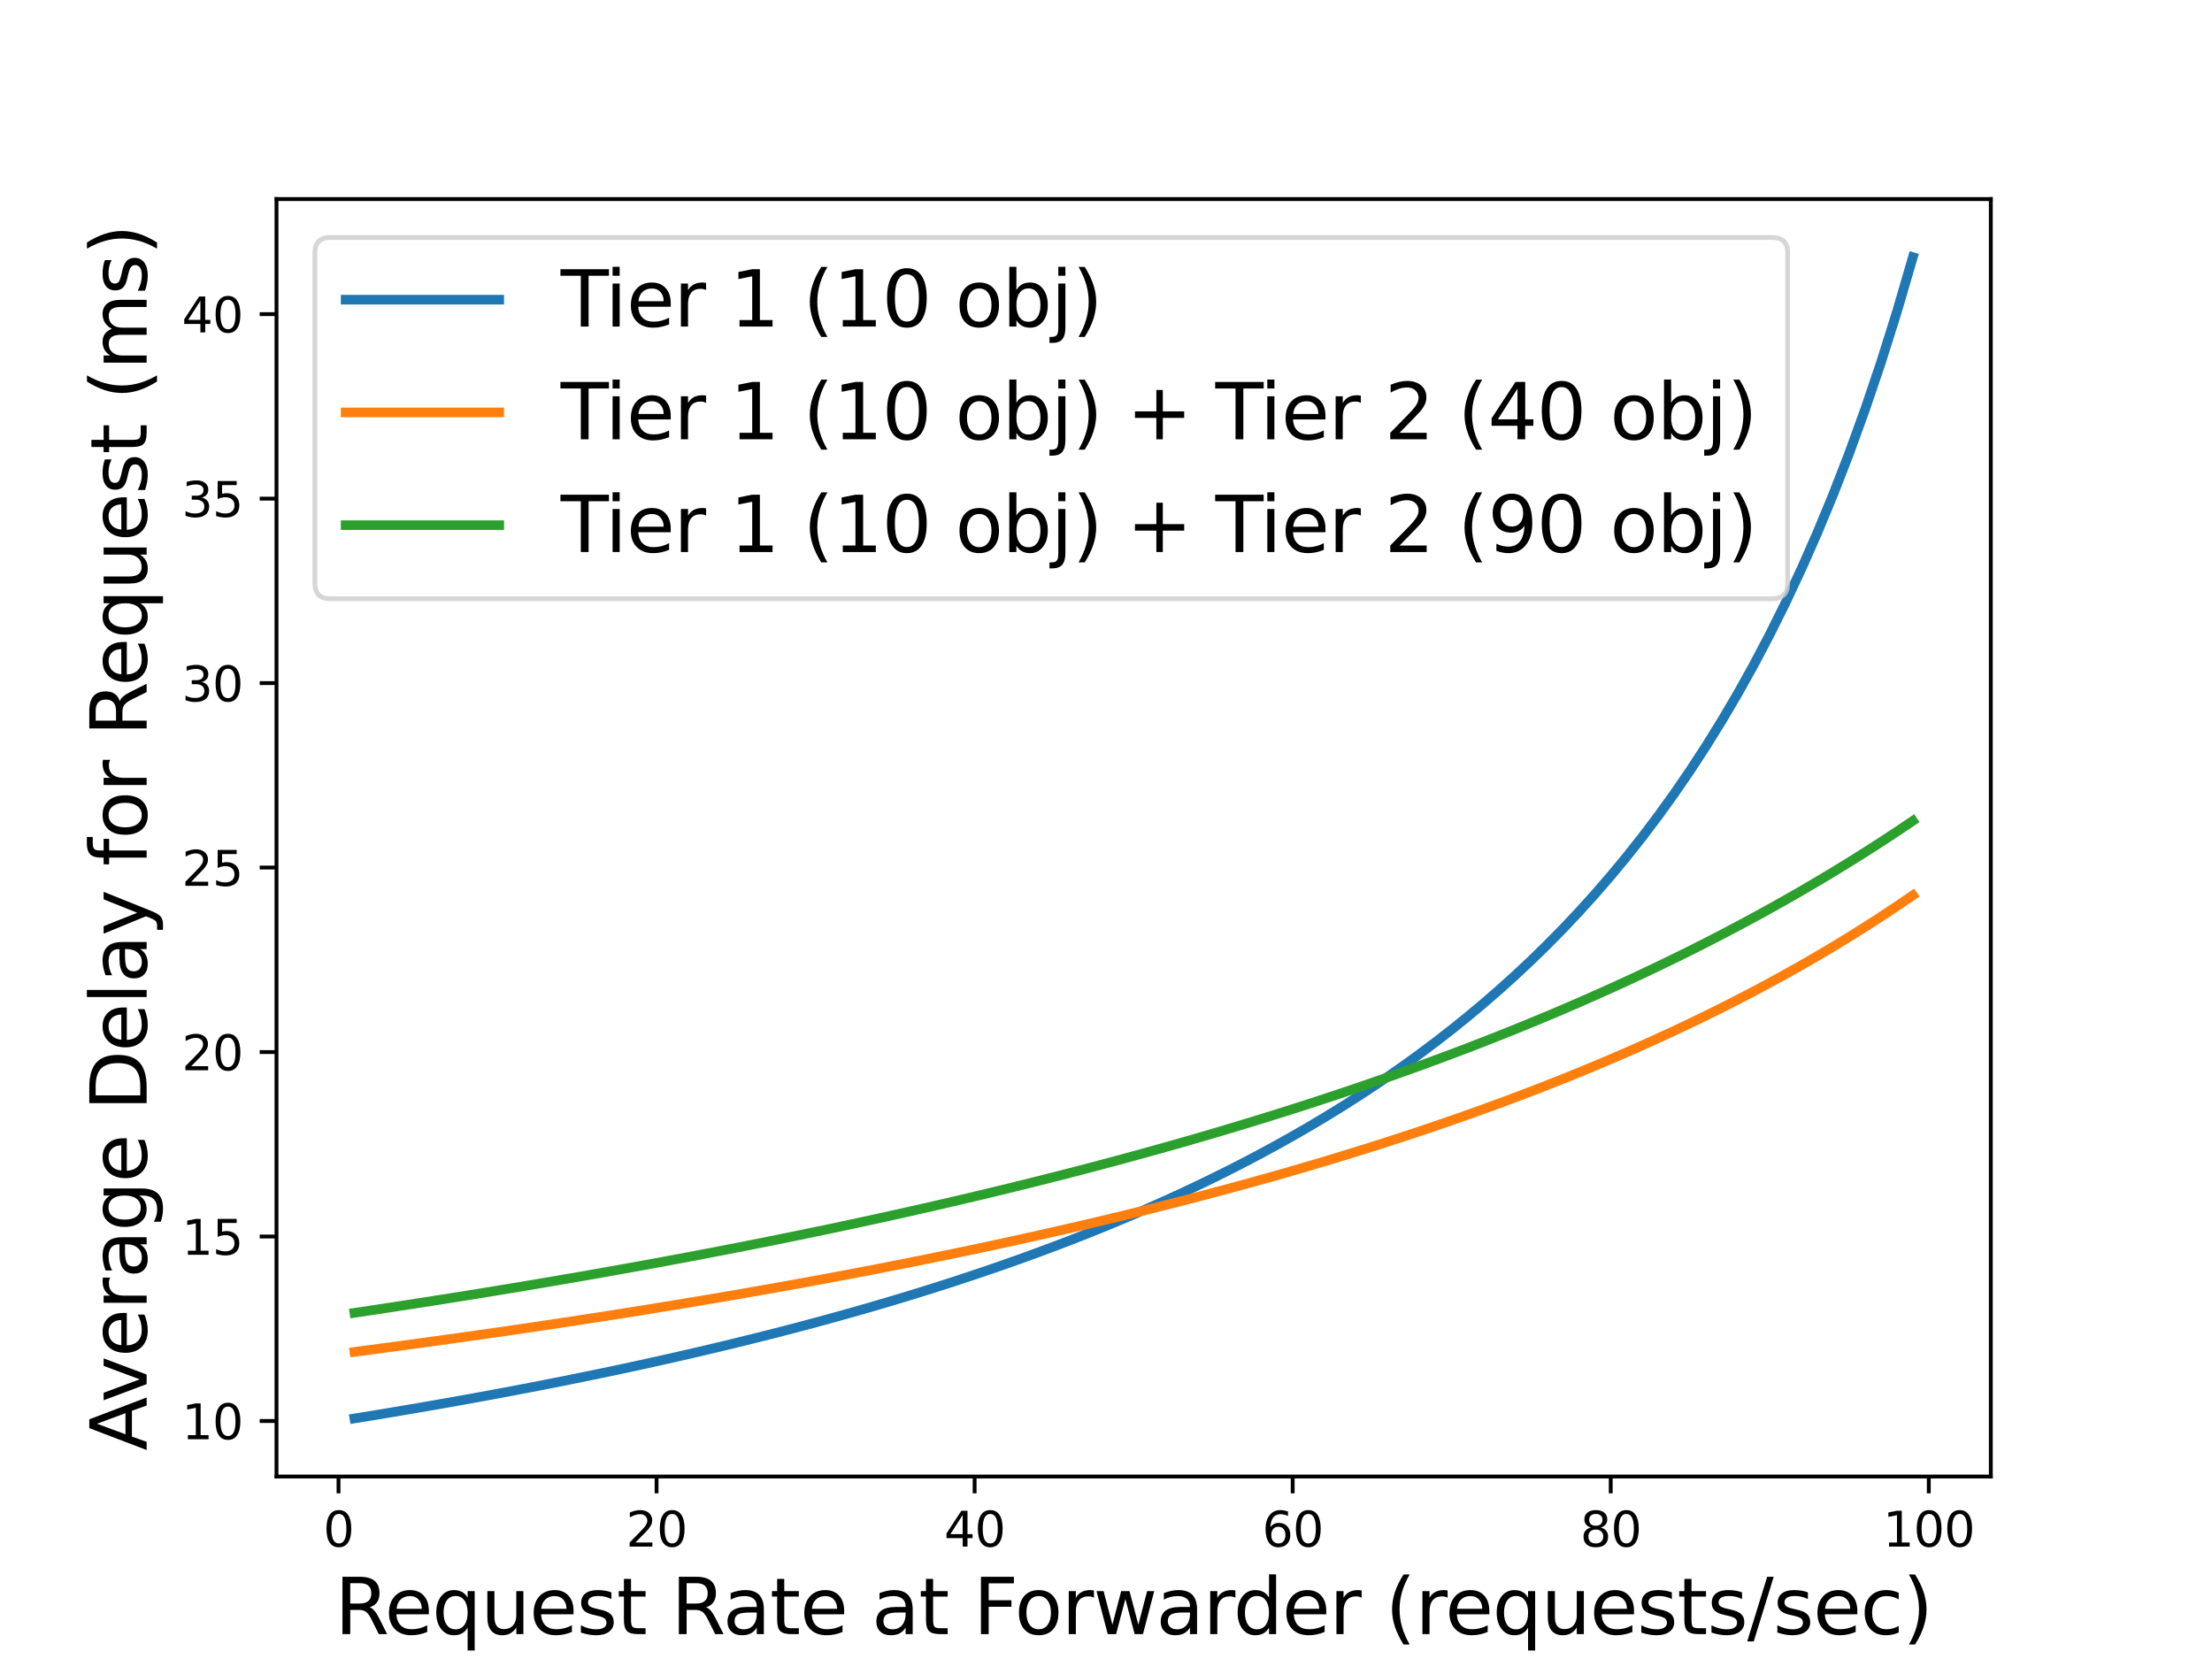 <?xml version="1.0" encoding="utf-8" standalone="no"?>
<!DOCTYPE svg PUBLIC "-//W3C//DTD SVG 1.1//EN"
  "http://www.w3.org/Graphics/SVG/1.1/DTD/svg11.dtd">
<svg xmlns:xlink="http://www.w3.org/1999/xlink" width="460.8pt" height="345.6pt" viewBox="0 0 460.8 345.6" xmlns="http://www.w3.org/2000/svg" version="1.1">
 <defs>
  <style type="text/css">*{stroke-linejoin: round; stroke-linecap: butt}</style>
 </defs>
 <g id="figure_1">
  <g id="patch_1">
   <path d="M 0 345.6 
L 460.8 345.6 
L 460.8 0 
L 0 0 
z
" style="fill: #ffffff"/>
  </g>
  <g id="axes_1">
   <g id="patch_2">
    <path d="M 57.6 307.584 
L 414.72 307.584 
L 414.72 41.472 
L 57.6 41.472 
z
" style="fill: #ffffff"/>
   </g>
   <g id="matplotlib.axis_1">
    <g id="xtick_1">
     <g id="line2d_1">
      <defs>
       <path id="m2e92ce95cf" d="M 0 0 
L 0 3.5 
" style="stroke: #000000; stroke-width: 0.8"/>
      </defs>
      <g>
       <use xlink:href="#m2e92ce95cf" x="70.52" y="307.584" style="stroke: #000000; stroke-width: 0.8"/>
      </g>
     </g>
     <g id="text_1">
      <!-- 0 -->
      <g transform="translate(67.339 322.182) scale(0.1 -0.1)">
       <defs>
        <path id="DejaVuSans-30" d="M 2034 4250 
Q 1547 4250 1301 3770 
Q 1056 3291 1056 2328 
Q 1056 1369 1301 889 
Q 1547 409 2034 409 
Q 2525 409 2770 889 
Q 3016 1369 3016 2328 
Q 3016 3291 2770 3770 
Q 2525 4250 2034 4250 
z
M 2034 4750 
Q 2819 4750 3233 4129 
Q 3647 3509 3647 2328 
Q 3647 1150 3233 529 
Q 2819 -91 2034 -91 
Q 1250 -91 836 529 
Q 422 1150 422 2328 
Q 422 3509 836 4129 
Q 1250 4750 2034 4750 
z
" transform="scale(0.016)"/>
       </defs>
       <use xlink:href="#DejaVuSans-30"/>
      </g>
     </g>
    </g>
    <g id="xtick_2">
     <g id="line2d_2">
      <g>
       <use xlink:href="#m2e92ce95cf" x="136.776" y="307.584" style="stroke: #000000; stroke-width: 0.8"/>
      </g>
     </g>
     <g id="text_2">
      <!-- 20 -->
      <g transform="translate(130.413 322.182) scale(0.1 -0.1)">
       <defs>
        <path id="DejaVuSans-32" d="M 1228 531 
L 3431 531 
L 3431 0 
L 469 0 
L 469 531 
Q 828 903 1448 1529 
Q 2069 2156 2228 2338 
Q 2531 2678 2651 2914 
Q 2772 3150 2772 3378 
Q 2772 3750 2511 3984 
Q 2250 4219 1831 4219 
Q 1534 4219 1204 4116 
Q 875 4013 500 3803 
L 500 4441 
Q 881 4594 1212 4672 
Q 1544 4750 1819 4750 
Q 2544 4750 2975 4387 
Q 3406 4025 3406 3419 
Q 3406 3131 3298 2873 
Q 3191 2616 2906 2266 
Q 2828 2175 2409 1742 
Q 1991 1309 1228 531 
z
" transform="scale(0.016)"/>
       </defs>
       <use xlink:href="#DejaVuSans-32"/>
       <use xlink:href="#DejaVuSans-30" x="63.623"/>
      </g>
     </g>
    </g>
    <g id="xtick_3">
     <g id="line2d_3">
      <g>
       <use xlink:href="#m2e92ce95cf" x="203.032" y="307.584" style="stroke: #000000; stroke-width: 0.8"/>
      </g>
     </g>
     <g id="text_3">
      <!-- 40 -->
      <g transform="translate(196.669 322.182) scale(0.1 -0.1)">
       <defs>
        <path id="DejaVuSans-34" d="M 2419 4116 
L 825 1625 
L 2419 1625 
L 2419 4116 
z
M 2253 4666 
L 3047 4666 
L 3047 1625 
L 3713 1625 
L 3713 1100 
L 3047 1100 
L 3047 0 
L 2419 0 
L 2419 1100 
L 313 1100 
L 313 1709 
L 2253 4666 
z
" transform="scale(0.016)"/>
       </defs>
       <use xlink:href="#DejaVuSans-34"/>
       <use xlink:href="#DejaVuSans-30" x="63.623"/>
      </g>
     </g>
    </g>
    <g id="xtick_4">
     <g id="line2d_4">
      <g>
       <use xlink:href="#m2e92ce95cf" x="269.288" y="307.584" style="stroke: #000000; stroke-width: 0.8"/>
      </g>
     </g>
     <g id="text_4">
      <!-- 60 -->
      <g transform="translate(262.926 322.182) scale(0.1 -0.1)">
       <defs>
        <path id="DejaVuSans-36" d="M 2113 2584 
Q 1688 2584 1439 2293 
Q 1191 2003 1191 1497 
Q 1191 994 1439 701 
Q 1688 409 2113 409 
Q 2538 409 2786 701 
Q 3034 994 3034 1497 
Q 3034 2003 2786 2293 
Q 2538 2584 2113 2584 
z
M 3366 4563 
L 3366 3988 
Q 3128 4100 2886 4159 
Q 2644 4219 2406 4219 
Q 1781 4219 1451 3797 
Q 1122 3375 1075 2522 
Q 1259 2794 1537 2939 
Q 1816 3084 2150 3084 
Q 2853 3084 3261 2657 
Q 3669 2231 3669 1497 
Q 3669 778 3244 343 
Q 2819 -91 2113 -91 
Q 1303 -91 875 529 
Q 447 1150 447 2328 
Q 447 3434 972 4092 
Q 1497 4750 2381 4750 
Q 2619 4750 2861 4703 
Q 3103 4656 3366 4563 
z
" transform="scale(0.016)"/>
       </defs>
       <use xlink:href="#DejaVuSans-36"/>
       <use xlink:href="#DejaVuSans-30" x="63.623"/>
      </g>
     </g>
    </g>
    <g id="xtick_5">
     <g id="line2d_5">
      <g>
       <use xlink:href="#m2e92ce95cf" x="335.544" y="307.584" style="stroke: #000000; stroke-width: 0.8"/>
      </g>
     </g>
     <g id="text_5">
      <!-- 80 -->
      <g transform="translate(329.182 322.182) scale(0.1 -0.1)">
       <defs>
        <path id="DejaVuSans-38" d="M 2034 2216 
Q 1584 2216 1326 1975 
Q 1069 1734 1069 1313 
Q 1069 891 1326 650 
Q 1584 409 2034 409 
Q 2484 409 2743 651 
Q 3003 894 3003 1313 
Q 3003 1734 2745 1975 
Q 2488 2216 2034 2216 
z
M 1403 2484 
Q 997 2584 770 2862 
Q 544 3141 544 3541 
Q 544 4100 942 4425 
Q 1341 4750 2034 4750 
Q 2731 4750 3128 4425 
Q 3525 4100 3525 3541 
Q 3525 3141 3298 2862 
Q 3072 2584 2669 2484 
Q 3125 2378 3379 2068 
Q 3634 1759 3634 1313 
Q 3634 634 3220 271 
Q 2806 -91 2034 -91 
Q 1263 -91 848 271 
Q 434 634 434 1313 
Q 434 1759 690 2068 
Q 947 2378 1403 2484 
z
M 1172 3481 
Q 1172 3119 1398 2916 
Q 1625 2713 2034 2713 
Q 2441 2713 2670 2916 
Q 2900 3119 2900 3481 
Q 2900 3844 2670 4047 
Q 2441 4250 2034 4250 
Q 1625 4250 1398 4047 
Q 1172 3844 1172 3481 
z
" transform="scale(0.016)"/>
       </defs>
       <use xlink:href="#DejaVuSans-38"/>
       <use xlink:href="#DejaVuSans-30" x="63.623"/>
      </g>
     </g>
    </g>
    <g id="xtick_6">
     <g id="line2d_6">
      <g>
       <use xlink:href="#m2e92ce95cf" x="401.8" y="307.584" style="stroke: #000000; stroke-width: 0.8"/>
      </g>
     </g>
     <g id="text_6">
      <!-- 100 -->
      <g transform="translate(392.256 322.182) scale(0.1 -0.1)">
       <defs>
        <path id="DejaVuSans-31" d="M 794 531 
L 1825 531 
L 1825 4091 
L 703 3866 
L 703 4441 
L 1819 4666 
L 2450 4666 
L 2450 531 
L 3481 531 
L 3481 0 
L 794 0 
L 794 531 
z
" transform="scale(0.016)"/>
       </defs>
       <use xlink:href="#DejaVuSans-31"/>
       <use xlink:href="#DejaVuSans-30" x="63.623"/>
       <use xlink:href="#DejaVuSans-30" x="127.246"/>
      </g>
     </g>
    </g>
    <g id="text_7">
     <!-- Request Rate at Forwarder (requests/sec) -->
     <g transform="translate(69.736 340.42) scale(0.16 -0.16)">
      <defs>
       <path id="DejaVuSans-52" d="M 2841 2188 
Q 3044 2119 3236 1894 
Q 3428 1669 3622 1275 
L 4263 0 
L 3584 0 
L 2988 1197 
Q 2756 1666 2539 1819 
Q 2322 1972 1947 1972 
L 1259 1972 
L 1259 0 
L 628 0 
L 628 4666 
L 2053 4666 
Q 2853 4666 3247 4331 
Q 3641 3997 3641 3322 
Q 3641 2881 3436 2590 
Q 3231 2300 2841 2188 
z
M 1259 4147 
L 1259 2491 
L 2053 2491 
Q 2509 2491 2742 2702 
Q 2975 2913 2975 3322 
Q 2975 3731 2742 3939 
Q 2509 4147 2053 4147 
L 1259 4147 
z
" transform="scale(0.016)"/>
       <path id="DejaVuSans-65" d="M 3597 1894 
L 3597 1613 
L 953 1613 
Q 991 1019 1311 708 
Q 1631 397 2203 397 
Q 2534 397 2845 478 
Q 3156 559 3463 722 
L 3463 178 
Q 3153 47 2828 -22 
Q 2503 -91 2169 -91 
Q 1331 -91 842 396 
Q 353 884 353 1716 
Q 353 2575 817 3079 
Q 1281 3584 2069 3584 
Q 2775 3584 3186 3129 
Q 3597 2675 3597 1894 
z
M 3022 2063 
Q 3016 2534 2758 2815 
Q 2500 3097 2075 3097 
Q 1594 3097 1305 2825 
Q 1016 2553 972 2059 
L 3022 2063 
z
" transform="scale(0.016)"/>
       <path id="DejaVuSans-71" d="M 947 1747 
Q 947 1113 1208 752 
Q 1469 391 1925 391 
Q 2381 391 2643 752 
Q 2906 1113 2906 1747 
Q 2906 2381 2643 2742 
Q 2381 3103 1925 3103 
Q 1469 3103 1208 2742 
Q 947 2381 947 1747 
z
M 2906 525 
Q 2725 213 2448 61 
Q 2172 -91 1784 -91 
Q 1150 -91 751 415 
Q 353 922 353 1747 
Q 353 2572 751 3078 
Q 1150 3584 1784 3584 
Q 2172 3584 2448 3432 
Q 2725 3281 2906 2969 
L 2906 3500 
L 3481 3500 
L 3481 -1331 
L 2906 -1331 
L 2906 525 
z
" transform="scale(0.016)"/>
       <path id="DejaVuSans-75" d="M 544 1381 
L 544 3500 
L 1119 3500 
L 1119 1403 
Q 1119 906 1312 657 
Q 1506 409 1894 409 
Q 2359 409 2629 706 
Q 2900 1003 2900 1516 
L 2900 3500 
L 3475 3500 
L 3475 0 
L 2900 0 
L 2900 538 
Q 2691 219 2414 64 
Q 2138 -91 1772 -91 
Q 1169 -91 856 284 
Q 544 659 544 1381 
z
M 1991 3584 
L 1991 3584 
z
" transform="scale(0.016)"/>
       <path id="DejaVuSans-73" d="M 2834 3397 
L 2834 2853 
Q 2591 2978 2328 3040 
Q 2066 3103 1784 3103 
Q 1356 3103 1142 2972 
Q 928 2841 928 2578 
Q 928 2378 1081 2264 
Q 1234 2150 1697 2047 
L 1894 2003 
Q 2506 1872 2764 1633 
Q 3022 1394 3022 966 
Q 3022 478 2636 193 
Q 2250 -91 1575 -91 
Q 1294 -91 989 -36 
Q 684 19 347 128 
L 347 722 
Q 666 556 975 473 
Q 1284 391 1588 391 
Q 1994 391 2212 530 
Q 2431 669 2431 922 
Q 2431 1156 2273 1281 
Q 2116 1406 1581 1522 
L 1381 1569 
Q 847 1681 609 1914 
Q 372 2147 372 2553 
Q 372 3047 722 3315 
Q 1072 3584 1716 3584 
Q 2034 3584 2315 3537 
Q 2597 3491 2834 3397 
z
" transform="scale(0.016)"/>
       <path id="DejaVuSans-74" d="M 1172 4494 
L 1172 3500 
L 2356 3500 
L 2356 3053 
L 1172 3053 
L 1172 1153 
Q 1172 725 1289 603 
Q 1406 481 1766 481 
L 2356 481 
L 2356 0 
L 1766 0 
Q 1100 0 847 248 
Q 594 497 594 1153 
L 594 3053 
L 172 3053 
L 172 3500 
L 594 3500 
L 594 4494 
L 1172 4494 
z
" transform="scale(0.016)"/>
       <path id="DejaVuSans-20" transform="scale(0.016)"/>
       <path id="DejaVuSans-61" d="M 2194 1759 
Q 1497 1759 1228 1600 
Q 959 1441 959 1056 
Q 959 750 1161 570 
Q 1363 391 1709 391 
Q 2188 391 2477 730 
Q 2766 1069 2766 1631 
L 2766 1759 
L 2194 1759 
z
M 3341 1997 
L 3341 0 
L 2766 0 
L 2766 531 
Q 2569 213 2275 61 
Q 1981 -91 1556 -91 
Q 1019 -91 701 211 
Q 384 513 384 1019 
Q 384 1609 779 1909 
Q 1175 2209 1959 2209 
L 2766 2209 
L 2766 2266 
Q 2766 2663 2505 2880 
Q 2244 3097 1772 3097 
Q 1472 3097 1187 3025 
Q 903 2953 641 2809 
L 641 3341 
Q 956 3463 1253 3523 
Q 1550 3584 1831 3584 
Q 2591 3584 2966 3190 
Q 3341 2797 3341 1997 
z
" transform="scale(0.016)"/>
       <path id="DejaVuSans-46" d="M 628 4666 
L 3309 4666 
L 3309 4134 
L 1259 4134 
L 1259 2759 
L 3109 2759 
L 3109 2228 
L 1259 2228 
L 1259 0 
L 628 0 
L 628 4666 
z
" transform="scale(0.016)"/>
       <path id="DejaVuSans-6f" d="M 1959 3097 
Q 1497 3097 1228 2736 
Q 959 2375 959 1747 
Q 959 1119 1226 758 
Q 1494 397 1959 397 
Q 2419 397 2687 759 
Q 2956 1122 2956 1747 
Q 2956 2369 2687 2733 
Q 2419 3097 1959 3097 
z
M 1959 3584 
Q 2709 3584 3137 3096 
Q 3566 2609 3566 1747 
Q 3566 888 3137 398 
Q 2709 -91 1959 -91 
Q 1206 -91 779 398 
Q 353 888 353 1747 
Q 353 2609 779 3096 
Q 1206 3584 1959 3584 
z
" transform="scale(0.016)"/>
       <path id="DejaVuSans-72" d="M 2631 2963 
Q 2534 3019 2420 3045 
Q 2306 3072 2169 3072 
Q 1681 3072 1420 2755 
Q 1159 2438 1159 1844 
L 1159 0 
L 581 0 
L 581 3500 
L 1159 3500 
L 1159 2956 
Q 1341 3275 1631 3429 
Q 1922 3584 2338 3584 
Q 2397 3584 2469 3576 
Q 2541 3569 2628 3553 
L 2631 2963 
z
" transform="scale(0.016)"/>
       <path id="DejaVuSans-77" d="M 269 3500 
L 844 3500 
L 1563 769 
L 2278 3500 
L 2956 3500 
L 3675 769 
L 4391 3500 
L 4966 3500 
L 4050 0 
L 3372 0 
L 2619 2869 
L 1863 0 
L 1184 0 
L 269 3500 
z
" transform="scale(0.016)"/>
       <path id="DejaVuSans-64" d="M 2906 2969 
L 2906 4863 
L 3481 4863 
L 3481 0 
L 2906 0 
L 2906 525 
Q 2725 213 2448 61 
Q 2172 -91 1784 -91 
Q 1150 -91 751 415 
Q 353 922 353 1747 
Q 353 2572 751 3078 
Q 1150 3584 1784 3584 
Q 2172 3584 2448 3432 
Q 2725 3281 2906 2969 
z
M 947 1747 
Q 947 1113 1208 752 
Q 1469 391 1925 391 
Q 2381 391 2643 752 
Q 2906 1113 2906 1747 
Q 2906 2381 2643 2742 
Q 2381 3103 1925 3103 
Q 1469 3103 1208 2742 
Q 947 2381 947 1747 
z
" transform="scale(0.016)"/>
       <path id="DejaVuSans-28" d="M 1984 4856 
Q 1566 4138 1362 3434 
Q 1159 2731 1159 2009 
Q 1159 1288 1364 580 
Q 1569 -128 1984 -844 
L 1484 -844 
Q 1016 -109 783 600 
Q 550 1309 550 2009 
Q 550 2706 781 3412 
Q 1013 4119 1484 4856 
L 1984 4856 
z
" transform="scale(0.016)"/>
       <path id="DejaVuSans-2f" d="M 1625 4666 
L 2156 4666 
L 531 -594 
L 0 -594 
L 1625 4666 
z
" transform="scale(0.016)"/>
       <path id="DejaVuSans-63" d="M 3122 3366 
L 3122 2828 
Q 2878 2963 2633 3030 
Q 2388 3097 2138 3097 
Q 1578 3097 1268 2742 
Q 959 2388 959 1747 
Q 959 1106 1268 751 
Q 1578 397 2138 397 
Q 2388 397 2633 464 
Q 2878 531 3122 666 
L 3122 134 
Q 2881 22 2623 -34 
Q 2366 -91 2075 -91 
Q 1284 -91 818 406 
Q 353 903 353 1747 
Q 353 2603 823 3093 
Q 1294 3584 2113 3584 
Q 2378 3584 2631 3529 
Q 2884 3475 3122 3366 
z
" transform="scale(0.016)"/>
       <path id="DejaVuSans-29" d="M 513 4856 
L 1013 4856 
Q 1481 4119 1714 3412 
Q 1947 2706 1947 2009 
Q 1947 1309 1714 600 
Q 1481 -109 1013 -844 
L 513 -844 
Q 928 -128 1133 580 
Q 1338 1288 1338 2009 
Q 1338 2731 1133 3434 
Q 928 4138 513 4856 
z
" transform="scale(0.016)"/>
      </defs>
      <use xlink:href="#DejaVuSans-52"/>
      <use xlink:href="#DejaVuSans-65" x="64.982"/>
      <use xlink:href="#DejaVuSans-71" x="126.506"/>
      <use xlink:href="#DejaVuSans-75" x="189.982"/>
      <use xlink:href="#DejaVuSans-65" x="253.361"/>
      <use xlink:href="#DejaVuSans-73" x="314.885"/>
      <use xlink:href="#DejaVuSans-74" x="366.984"/>
      <use xlink:href="#DejaVuSans-20" x="406.193"/>
      <use xlink:href="#DejaVuSans-52" x="437.98"/>
      <use xlink:href="#DejaVuSans-61" x="505.213"/>
      <use xlink:href="#DejaVuSans-74" x="566.492"/>
      <use xlink:href="#DejaVuSans-65" x="605.701"/>
      <use xlink:href="#DejaVuSans-20" x="667.225"/>
      <use xlink:href="#DejaVuSans-61" x="699.012"/>
      <use xlink:href="#DejaVuSans-74" x="760.291"/>
      <use xlink:href="#DejaVuSans-20" x="799.5"/>
      <use xlink:href="#DejaVuSans-46" x="831.287"/>
      <use xlink:href="#DejaVuSans-6f" x="885.182"/>
      <use xlink:href="#DejaVuSans-72" x="946.363"/>
      <use xlink:href="#DejaVuSans-77" x="987.477"/>
      <use xlink:href="#DejaVuSans-61" x="1069.264"/>
      <use xlink:href="#DejaVuSans-72" x="1130.543"/>
      <use xlink:href="#DejaVuSans-64" x="1169.906"/>
      <use xlink:href="#DejaVuSans-65" x="1233.383"/>
      <use xlink:href="#DejaVuSans-72" x="1294.906"/>
      <use xlink:href="#DejaVuSans-20" x="1336.02"/>
      <use xlink:href="#DejaVuSans-28" x="1367.807"/>
      <use xlink:href="#DejaVuSans-72" x="1406.82"/>
      <use xlink:href="#DejaVuSans-65" x="1445.684"/>
      <use xlink:href="#DejaVuSans-71" x="1507.207"/>
      <use xlink:href="#DejaVuSans-75" x="1570.684"/>
      <use xlink:href="#DejaVuSans-65" x="1634.062"/>
      <use xlink:href="#DejaVuSans-73" x="1695.586"/>
      <use xlink:href="#DejaVuSans-74" x="1747.686"/>
      <use xlink:href="#DejaVuSans-73" x="1786.895"/>
      <use xlink:href="#DejaVuSans-2f" x="1838.994"/>
      <use xlink:href="#DejaVuSans-73" x="1872.686"/>
      <use xlink:href="#DejaVuSans-65" x="1924.785"/>
      <use xlink:href="#DejaVuSans-63" x="1986.309"/>
      <use xlink:href="#DejaVuSans-29" x="2041.289"/>
     </g>
    </g>
   </g>
   <g id="matplotlib.axis_2">
    <g id="ytick_1">
     <g id="line2d_7">
      <defs>
       <path id="mec28138d23" d="M 0 0 
L -3.5 0 
" style="stroke: #000000; stroke-width: 0.8"/>
      </defs>
      <g>
       <use xlink:href="#mec28138d23" x="57.6" y="296.017" style="stroke: #000000; stroke-width: 0.8"/>
      </g>
     </g>
     <g id="text_8">
      <!-- 10 -->
      <g transform="translate(37.875 299.816) scale(0.1 -0.1)">
       <use xlink:href="#DejaVuSans-31"/>
       <use xlink:href="#DejaVuSans-30" x="63.623"/>
      </g>
     </g>
    </g>
    <g id="ytick_2">
     <g id="line2d_8">
      <g>
       <use xlink:href="#mec28138d23" x="57.6" y="257.588" style="stroke: #000000; stroke-width: 0.8"/>
      </g>
     </g>
     <g id="text_9">
      <!-- 15 -->
      <g transform="translate(37.875 261.387) scale(0.1 -0.1)">
       <defs>
        <path id="DejaVuSans-35" d="M 691 4666 
L 3169 4666 
L 3169 4134 
L 1269 4134 
L 1269 2991 
Q 1406 3038 1543 3061 
Q 1681 3084 1819 3084 
Q 2600 3084 3056 2656 
Q 3513 2228 3513 1497 
Q 3513 744 3044 326 
Q 2575 -91 1722 -91 
Q 1428 -91 1123 -41 
Q 819 9 494 109 
L 494 744 
Q 775 591 1075 516 
Q 1375 441 1709 441 
Q 2250 441 2565 725 
Q 2881 1009 2881 1497 
Q 2881 1984 2565 2268 
Q 2250 2553 1709 2553 
Q 1456 2553 1204 2497 
Q 953 2441 691 2322 
L 691 4666 
z
" transform="scale(0.016)"/>
       </defs>
       <use xlink:href="#DejaVuSans-31"/>
       <use xlink:href="#DejaVuSans-35" x="63.623"/>
      </g>
     </g>
    </g>
    <g id="ytick_3">
     <g id="line2d_9">
      <g>
       <use xlink:href="#mec28138d23" x="57.6" y="219.159" style="stroke: #000000; stroke-width: 0.8"/>
      </g>
     </g>
     <g id="text_10">
      <!-- 20 -->
      <g transform="translate(37.875 222.958) scale(0.1 -0.1)">
       <use xlink:href="#DejaVuSans-32"/>
       <use xlink:href="#DejaVuSans-30" x="63.623"/>
      </g>
     </g>
    </g>
    <g id="ytick_4">
     <g id="line2d_10">
      <g>
       <use xlink:href="#mec28138d23" x="57.6" y="180.73" style="stroke: #000000; stroke-width: 0.8"/>
      </g>
     </g>
     <g id="text_11">
      <!-- 25 -->
      <g transform="translate(37.875 184.529) scale(0.1 -0.1)">
       <use xlink:href="#DejaVuSans-32"/>
       <use xlink:href="#DejaVuSans-35" x="63.623"/>
      </g>
     </g>
    </g>
    <g id="ytick_5">
     <g id="line2d_11">
      <g>
       <use xlink:href="#mec28138d23" x="57.6" y="142.301" style="stroke: #000000; stroke-width: 0.8"/>
      </g>
     </g>
     <g id="text_12">
      <!-- 30 -->
      <g transform="translate(37.875 146.1) scale(0.1 -0.1)">
       <defs>
        <path id="DejaVuSans-33" d="M 2597 2516 
Q 3050 2419 3304 2112 
Q 3559 1806 3559 1356 
Q 3559 666 3084 287 
Q 2609 -91 1734 -91 
Q 1441 -91 1130 -33 
Q 819 25 488 141 
L 488 750 
Q 750 597 1062 519 
Q 1375 441 1716 441 
Q 2309 441 2620 675 
Q 2931 909 2931 1356 
Q 2931 1769 2642 2001 
Q 2353 2234 1838 2234 
L 1294 2234 
L 1294 2753 
L 1863 2753 
Q 2328 2753 2575 2939 
Q 2822 3125 2822 3475 
Q 2822 3834 2567 4026 
Q 2313 4219 1838 4219 
Q 1578 4219 1281 4162 
Q 984 4106 628 3988 
L 628 4550 
Q 988 4650 1302 4700 
Q 1616 4750 1894 4750 
Q 2613 4750 3031 4423 
Q 3450 4097 3450 3541 
Q 3450 3153 3228 2886 
Q 3006 2619 2597 2516 
z
" transform="scale(0.016)"/>
       </defs>
       <use xlink:href="#DejaVuSans-33"/>
       <use xlink:href="#DejaVuSans-30" x="63.623"/>
      </g>
     </g>
    </g>
    <g id="ytick_6">
     <g id="line2d_12">
      <g>
       <use xlink:href="#mec28138d23" x="57.6" y="103.872" style="stroke: #000000; stroke-width: 0.8"/>
      </g>
     </g>
     <g id="text_13">
      <!-- 35 -->
      <g transform="translate(37.875 107.672) scale(0.1 -0.1)">
       <use xlink:href="#DejaVuSans-33"/>
       <use xlink:href="#DejaVuSans-35" x="63.623"/>
      </g>
     </g>
    </g>
    <g id="ytick_7">
     <g id="line2d_13">
      <g>
       <use xlink:href="#mec28138d23" x="57.6" y="65.443" style="stroke: #000000; stroke-width: 0.8"/>
      </g>
     </g>
     <g id="text_14">
      <!-- 40 -->
      <g transform="translate(37.875 69.243) scale(0.1 -0.1)">
       <use xlink:href="#DejaVuSans-34"/>
       <use xlink:href="#DejaVuSans-30" x="63.623"/>
      </g>
     </g>
    </g>
    <g id="text_15">
     <!-- Average Delay for Request (ms) -->
     <g transform="translate(30.547 302.192) rotate(-90) scale(0.16 -0.16)">
      <defs>
       <path id="DejaVuSans-41" d="M 2188 4044 
L 1331 1722 
L 3047 1722 
L 2188 4044 
z
M 1831 4666 
L 2547 4666 
L 4325 0 
L 3669 0 
L 3244 1197 
L 1141 1197 
L 716 0 
L 50 0 
L 1831 4666 
z
" transform="scale(0.016)"/>
       <path id="DejaVuSans-76" d="M 191 3500 
L 800 3500 
L 1894 563 
L 2988 3500 
L 3597 3500 
L 2284 0 
L 1503 0 
L 191 3500 
z
" transform="scale(0.016)"/>
       <path id="DejaVuSans-67" d="M 2906 1791 
Q 2906 2416 2648 2759 
Q 2391 3103 1925 3103 
Q 1463 3103 1205 2759 
Q 947 2416 947 1791 
Q 947 1169 1205 825 
Q 1463 481 1925 481 
Q 2391 481 2648 825 
Q 2906 1169 2906 1791 
z
M 3481 434 
Q 3481 -459 3084 -895 
Q 2688 -1331 1869 -1331 
Q 1566 -1331 1297 -1286 
Q 1028 -1241 775 -1147 
L 775 -588 
Q 1028 -725 1275 -790 
Q 1522 -856 1778 -856 
Q 2344 -856 2625 -561 
Q 2906 -266 2906 331 
L 2906 616 
Q 2728 306 2450 153 
Q 2172 0 1784 0 
Q 1141 0 747 490 
Q 353 981 353 1791 
Q 353 2603 747 3093 
Q 1141 3584 1784 3584 
Q 2172 3584 2450 3431 
Q 2728 3278 2906 2969 
L 2906 3500 
L 3481 3500 
L 3481 434 
z
" transform="scale(0.016)"/>
       <path id="DejaVuSans-44" d="M 1259 4147 
L 1259 519 
L 2022 519 
Q 2988 519 3436 956 
Q 3884 1394 3884 2338 
Q 3884 3275 3436 3711 
Q 2988 4147 2022 4147 
L 1259 4147 
z
M 628 4666 
L 1925 4666 
Q 3281 4666 3915 4102 
Q 4550 3538 4550 2338 
Q 4550 1131 3912 565 
Q 3275 0 1925 0 
L 628 0 
L 628 4666 
z
" transform="scale(0.016)"/>
       <path id="DejaVuSans-6c" d="M 603 4863 
L 1178 4863 
L 1178 0 
L 603 0 
L 603 4863 
z
" transform="scale(0.016)"/>
       <path id="DejaVuSans-79" d="M 2059 -325 
Q 1816 -950 1584 -1140 
Q 1353 -1331 966 -1331 
L 506 -1331 
L 506 -850 
L 844 -850 
Q 1081 -850 1212 -737 
Q 1344 -625 1503 -206 
L 1606 56 
L 191 3500 
L 800 3500 
L 1894 763 
L 2988 3500 
L 3597 3500 
L 2059 -325 
z
" transform="scale(0.016)"/>
       <path id="DejaVuSans-66" d="M 2375 4863 
L 2375 4384 
L 1825 4384 
Q 1516 4384 1395 4259 
Q 1275 4134 1275 3809 
L 1275 3500 
L 2222 3500 
L 2222 3053 
L 1275 3053 
L 1275 0 
L 697 0 
L 697 3053 
L 147 3053 
L 147 3500 
L 697 3500 
L 697 3744 
Q 697 4328 969 4595 
Q 1241 4863 1831 4863 
L 2375 4863 
z
" transform="scale(0.016)"/>
       <path id="DejaVuSans-6d" d="M 3328 2828 
Q 3544 3216 3844 3400 
Q 4144 3584 4550 3584 
Q 5097 3584 5394 3201 
Q 5691 2819 5691 2113 
L 5691 0 
L 5113 0 
L 5113 2094 
Q 5113 2597 4934 2840 
Q 4756 3084 4391 3084 
Q 3944 3084 3684 2787 
Q 3425 2491 3425 1978 
L 3425 0 
L 2847 0 
L 2847 2094 
Q 2847 2600 2669 2842 
Q 2491 3084 2119 3084 
Q 1678 3084 1418 2786 
Q 1159 2488 1159 1978 
L 1159 0 
L 581 0 
L 581 3500 
L 1159 3500 
L 1159 2956 
Q 1356 3278 1631 3431 
Q 1906 3584 2284 3584 
Q 2666 3584 2933 3390 
Q 3200 3197 3328 2828 
z
" transform="scale(0.016)"/>
      </defs>
      <use xlink:href="#DejaVuSans-41"/>
      <use xlink:href="#DejaVuSans-76" x="62.533"/>
      <use xlink:href="#DejaVuSans-65" x="121.713"/>
      <use xlink:href="#DejaVuSans-72" x="183.236"/>
      <use xlink:href="#DejaVuSans-61" x="224.35"/>
      <use xlink:href="#DejaVuSans-67" x="285.629"/>
      <use xlink:href="#DejaVuSans-65" x="349.105"/>
      <use xlink:href="#DejaVuSans-20" x="410.629"/>
      <use xlink:href="#DejaVuSans-44" x="442.416"/>
      <use xlink:href="#DejaVuSans-65" x="519.418"/>
      <use xlink:href="#DejaVuSans-6c" x="580.941"/>
      <use xlink:href="#DejaVuSans-61" x="608.725"/>
      <use xlink:href="#DejaVuSans-79" x="670.004"/>
      <use xlink:href="#DejaVuSans-20" x="729.184"/>
      <use xlink:href="#DejaVuSans-66" x="760.971"/>
      <use xlink:href="#DejaVuSans-6f" x="796.176"/>
      <use xlink:href="#DejaVuSans-72" x="857.357"/>
      <use xlink:href="#DejaVuSans-20" x="898.471"/>
      <use xlink:href="#DejaVuSans-52" x="930.258"/>
      <use xlink:href="#DejaVuSans-65" x="995.24"/>
      <use xlink:href="#DejaVuSans-71" x="1056.764"/>
      <use xlink:href="#DejaVuSans-75" x="1120.24"/>
      <use xlink:href="#DejaVuSans-65" x="1183.619"/>
      <use xlink:href="#DejaVuSans-73" x="1245.143"/>
      <use xlink:href="#DejaVuSans-74" x="1297.242"/>
      <use xlink:href="#DejaVuSans-20" x="1336.451"/>
      <use xlink:href="#DejaVuSans-28" x="1368.238"/>
      <use xlink:href="#DejaVuSans-6d" x="1407.252"/>
      <use xlink:href="#DejaVuSans-73" x="1504.664"/>
      <use xlink:href="#DejaVuSans-29" x="1556.764"/>
     </g>
    </g>
   </g>
   <g id="line2d_14">
    <path d="M 73.833 295.488 
L 77.146 294.951 
L 80.458 294.405 
L 83.771 293.85 
L 87.084 293.287 
L 90.397 292.714 
L 93.71 292.132 
L 97.022 291.54 
L 100.335 290.939 
L 103.648 290.328 
L 106.961 289.706 
L 110.274 289.073 
L 113.586 288.43 
L 116.899 287.776 
L 120.212 287.11 
L 123.525 286.432 
L 126.838 285.742 
L 130.15 285.04 
L 133.463 284.324 
L 136.776 283.596 
L 140.089 282.854 
L 143.402 282.098 
L 146.714 281.327 
L 150.027 280.542 
L 153.34 279.742 
L 156.653 278.926 
L 159.966 278.094 
L 163.278 277.245 
L 166.591 276.378 
L 169.904 275.494 
L 173.217 274.592 
L 176.53 273.671 
L 179.842 272.73 
L 183.155 271.77 
L 186.468 270.788 
L 189.781 269.785 
L 193.094 268.759 
L 196.406 267.711 
L 199.719 266.638 
L 203.032 265.541 
L 206.345 264.419 
L 209.658 263.27 
L 212.97 262.093 
L 216.283 260.888 
L 219.596 259.654 
L 222.909 258.389 
L 226.222 257.092 
L 229.534 255.761 
L 232.847 254.397 
L 236.16 252.997 
L 239.473 251.559 
L 242.786 250.083 
L 246.098 248.566 
L 249.411 247.008 
L 252.724 245.405 
L 256.037 243.757 
L 259.35 242.06 
L 262.662 240.314 
L 265.975 238.516 
L 269.288 236.663 
L 272.601 234.752 
L 275.914 232.782 
L 279.226 230.748 
L 282.539 228.649 
L 285.852 226.48 
L 289.165 224.239 
L 292.478 221.92 
L 295.79 219.522 
L 299.103 217.037 
L 302.416 214.464 
L 305.729 211.795 
L 309.042 209.026 
L 312.354 206.152 
L 315.667 203.165 
L 318.98 200.059 
L 322.293 196.827 
L 325.606 193.46 
L 328.918 189.95 
L 332.231 186.288 
L 335.544 182.464 
L 338.857 178.466 
L 342.17 174.281 
L 345.482 169.897 
L 348.795 165.299 
L 352.108 160.471 
L 355.421 155.395 
L 358.734 150.05 
L 362.046 144.415 
L 365.359 138.466 
L 368.672 132.175 
L 371.985 125.512 
L 375.298 118.442 
L 378.61 110.927 
L 381.923 102.924 
L 385.236 94.382 
L 388.549 85.245 
L 391.862 75.448 
L 395.174 64.918 
L 398.487 53.568 
" clip-path="url(#p958ce0a04d)" style="fill: none; stroke: #1f77b4; stroke-width: 2; stroke-linecap: square"/>
   </g>
   <g id="line2d_15">
    <path d="M 73.833 281.623 
L 77.146 281.188 
L 80.458 280.748 
L 83.771 280.304 
L 87.084 279.855 
L 90.397 279.401 
L 93.71 278.942 
L 97.022 278.478 
L 100.335 278.009 
L 103.648 277.534 
L 106.961 277.054 
L 110.274 276.568 
L 113.586 276.077 
L 116.899 275.58 
L 120.212 275.077 
L 123.525 274.569 
L 126.838 274.054 
L 130.15 273.533 
L 133.463 273.006 
L 136.776 272.472 
L 140.089 271.932 
L 143.402 271.385 
L 146.714 270.831 
L 150.027 270.271 
L 153.34 269.703 
L 156.653 269.128 
L 159.966 268.546 
L 163.278 267.956 
L 166.591 267.359 
L 169.904 266.753 
L 173.217 266.14 
L 176.53 265.519 
L 179.842 264.889 
L 183.155 264.25 
L 186.468 263.603 
L 189.781 262.947 
L 193.094 262.282 
L 196.406 261.607 
L 199.719 260.923 
L 203.032 260.229 
L 206.345 259.525 
L 209.658 258.811 
L 212.97 258.086 
L 216.283 257.351 
L 219.596 256.604 
L 222.909 255.847 
L 226.222 255.077 
L 229.534 254.296 
L 232.847 253.503 
L 236.16 252.698 
L 239.473 251.879 
L 242.786 251.048 
L 246.098 250.203 
L 249.411 249.345 
L 252.724 248.472 
L 256.037 247.585 
L 259.35 246.683 
L 262.662 245.766 
L 265.975 244.833 
L 269.288 243.883 
L 272.601 242.918 
L 275.914 241.935 
L 279.226 240.934 
L 282.539 239.915 
L 285.852 238.878 
L 289.165 237.822 
L 292.478 236.745 
L 295.79 235.649 
L 299.103 234.531 
L 302.416 233.392 
L 305.729 232.23 
L 309.042 231.046 
L 312.354 229.837 
L 315.667 228.604 
L 318.98 227.345 
L 322.293 226.061 
L 325.606 224.749 
L 328.918 223.409 
L 332.231 222.04 
L 335.544 220.641 
L 338.857 219.21 
L 342.17 217.748 
L 345.482 216.252 
L 348.795 214.721 
L 352.108 213.154 
L 355.421 211.55 
L 358.734 209.907 
L 362.046 208.223 
L 365.359 206.498 
L 368.672 204.729 
L 371.985 202.914 
L 375.298 201.052 
L 378.61 199.14 
L 381.923 197.177 
L 385.236 195.159 
L 388.549 193.086 
L 391.862 190.954 
L 395.174 188.76 
L 398.487 186.502 
" clip-path="url(#p958ce0a04d)" style="fill: none; stroke: #ff7f0e; stroke-width: 2; stroke-linecap: square"/>
   </g>
   <g id="line2d_16">
    <path d="M 73.833 273.489 
L 77.146 272.994 
L 80.458 272.493 
L 83.771 271.987 
L 87.084 271.476 
L 90.397 270.959 
L 93.71 270.437 
L 97.022 269.909 
L 100.335 269.374 
L 103.648 268.834 
L 106.961 268.288 
L 110.274 267.736 
L 113.586 267.177 
L 116.899 266.612 
L 120.212 266.041 
L 123.525 265.463 
L 126.838 264.878 
L 130.15 264.287 
L 133.463 263.688 
L 136.776 263.082 
L 140.089 262.469 
L 143.402 261.849 
L 146.714 261.221 
L 150.027 260.585 
L 153.34 259.942 
L 156.653 259.291 
L 159.966 258.631 
L 163.278 257.964 
L 166.591 257.288 
L 169.904 256.603 
L 173.217 255.91 
L 176.53 255.208 
L 179.842 254.496 
L 183.155 253.776 
L 186.468 253.045 
L 189.781 252.306 
L 193.094 251.556 
L 196.406 250.796 
L 199.719 250.026 
L 203.032 249.246 
L 206.345 248.455 
L 209.658 247.653 
L 212.97 246.839 
L 216.283 246.014 
L 219.596 245.178 
L 222.909 244.33 
L 226.222 243.469 
L 229.534 242.596 
L 232.847 241.711 
L 236.16 240.812 
L 239.473 239.9 
L 242.786 238.974 
L 246.098 238.035 
L 249.411 237.081 
L 252.724 236.112 
L 256.037 235.129 
L 259.35 234.13 
L 262.662 233.116 
L 265.975 232.086 
L 269.288 231.039 
L 272.601 229.975 
L 275.914 228.894 
L 279.226 227.795 
L 282.539 226.678 
L 285.852 225.542 
L 289.165 224.388 
L 292.478 223.213 
L 295.79 222.019 
L 299.103 220.804 
L 302.416 219.567 
L 305.729 218.309 
L 309.042 217.029 
L 312.354 215.725 
L 315.667 214.398 
L 318.98 213.046 
L 322.293 211.67 
L 325.606 210.267 
L 328.918 208.838 
L 332.231 207.382 
L 335.544 205.898 
L 338.857 204.385 
L 342.17 202.842 
L 345.482 201.269 
L 348.795 199.663 
L 352.108 198.025 
L 355.421 196.354 
L 358.734 194.648 
L 362.046 192.905 
L 365.359 191.126 
L 368.672 189.309 
L 371.985 187.452 
L 375.298 185.554 
L 378.61 183.614 
L 381.923 181.63 
L 385.236 179.6 
L 388.549 177.524 
L 391.862 175.399 
L 395.174 173.224 
L 398.487 170.997 
" clip-path="url(#p958ce0a04d)" style="fill: none; stroke: #2ca02c; stroke-width: 2; stroke-linecap: square"/>
   </g>
   <g id="patch_3">
    <path d="M 57.6 307.584 
L 57.6 41.472 
" style="fill: none; stroke: #000000; stroke-width: 0.8; stroke-linejoin: miter; stroke-linecap: square"/>
   </g>
   <g id="patch_4">
    <path d="M 414.72 307.584 
L 414.72 41.472 
" style="fill: none; stroke: #000000; stroke-width: 0.8; stroke-linejoin: miter; stroke-linecap: square"/>
   </g>
   <g id="patch_5">
    <path d="M 57.6 307.584 
L 414.72 307.584 
" style="fill: none; stroke: #000000; stroke-width: 0.8; stroke-linejoin: miter; stroke-linecap: square"/>
   </g>
   <g id="patch_6">
    <path d="M 57.6 41.472 
L 414.72 41.472 
" style="fill: none; stroke: #000000; stroke-width: 0.8; stroke-linejoin: miter; stroke-linecap: square"/>
   </g>
   <g id="legend_1">
    <g id="patch_7">
     <path d="M 68.8 124.727 
L 369.202 124.727 
Q 372.402 124.727 372.402 121.527 
L 372.402 52.672 
Q 372.402 49.472 369.202 49.472 
L 68.8 49.472 
Q 65.6 49.472 65.6 52.672 
L 65.6 121.527 
Q 65.6 124.727 68.8 124.727 
z
" style="fill: #ffffff; opacity: 0.8; stroke: #cccccc; stroke-linejoin: miter"/>
    </g>
    <g id="line2d_17">
     <path d="M 72 62.429 
L 88 62.429 
L 104 62.429 
" style="fill: none; stroke: #1f77b4; stroke-width: 2; stroke-linecap: square"/>
    </g>
    <g id="text_16">
     <!-- Tier 1 (10 obj) -->
     <g transform="translate(116.8 68.029) scale(0.16 -0.16)">
      <defs>
       <path id="DejaVuSans-54" d="M -19 4666 
L 3928 4666 
L 3928 4134 
L 2272 4134 
L 2272 0 
L 1638 0 
L 1638 4134 
L -19 4134 
L -19 4666 
z
" transform="scale(0.016)"/>
       <path id="DejaVuSans-69" d="M 603 3500 
L 1178 3500 
L 1178 0 
L 603 0 
L 603 3500 
z
M 603 4863 
L 1178 4863 
L 1178 4134 
L 603 4134 
L 603 4863 
z
" transform="scale(0.016)"/>
       <path id="DejaVuSans-62" d="M 3116 1747 
Q 3116 2381 2855 2742 
Q 2594 3103 2138 3103 
Q 1681 3103 1420 2742 
Q 1159 2381 1159 1747 
Q 1159 1113 1420 752 
Q 1681 391 2138 391 
Q 2594 391 2855 752 
Q 3116 1113 3116 1747 
z
M 1159 2969 
Q 1341 3281 1617 3432 
Q 1894 3584 2278 3584 
Q 2916 3584 3314 3078 
Q 3713 2572 3713 1747 
Q 3713 922 3314 415 
Q 2916 -91 2278 -91 
Q 1894 -91 1617 61 
Q 1341 213 1159 525 
L 1159 0 
L 581 0 
L 581 4863 
L 1159 4863 
L 1159 2969 
z
" transform="scale(0.016)"/>
       <path id="DejaVuSans-6a" d="M 603 3500 
L 1178 3500 
L 1178 -63 
Q 1178 -731 923 -1031 
Q 669 -1331 103 -1331 
L -116 -1331 
L -116 -844 
L 38 -844 
Q 366 -844 484 -692 
Q 603 -541 603 -63 
L 603 3500 
z
M 603 4863 
L 1178 4863 
L 1178 4134 
L 603 4134 
L 603 4863 
z
" transform="scale(0.016)"/>
      </defs>
      <use xlink:href="#DejaVuSans-54"/>
      <use xlink:href="#DejaVuSans-69" x="57.959"/>
      <use xlink:href="#DejaVuSans-65" x="85.742"/>
      <use xlink:href="#DejaVuSans-72" x="147.266"/>
      <use xlink:href="#DejaVuSans-20" x="188.379"/>
      <use xlink:href="#DejaVuSans-31" x="220.166"/>
      <use xlink:href="#DejaVuSans-20" x="283.789"/>
      <use xlink:href="#DejaVuSans-28" x="315.576"/>
      <use xlink:href="#DejaVuSans-31" x="354.59"/>
      <use xlink:href="#DejaVuSans-30" x="418.213"/>
      <use xlink:href="#DejaVuSans-20" x="481.836"/>
      <use xlink:href="#DejaVuSans-6f" x="513.623"/>
      <use xlink:href="#DejaVuSans-62" x="574.805"/>
      <use xlink:href="#DejaVuSans-6a" x="638.281"/>
      <use xlink:href="#DejaVuSans-29" x="666.064"/>
     </g>
    </g>
    <g id="line2d_18">
     <path d="M 72 85.915 
L 88 85.915 
L 104 85.915 
" style="fill: none; stroke: #ff7f0e; stroke-width: 2; stroke-linecap: square"/>
    </g>
    <g id="text_17">
     <!-- Tier 1 (10 obj) + Tier 2 (40 obj) -->
     <g transform="translate(116.8 91.514) scale(0.16 -0.16)">
      <defs>
       <path id="DejaVuSans-2b" d="M 2944 4013 
L 2944 2272 
L 4684 2272 
L 4684 1741 
L 2944 1741 
L 2944 0 
L 2419 0 
L 2419 1741 
L 678 1741 
L 678 2272 
L 2419 2272 
L 2419 4013 
L 2944 4013 
z
" transform="scale(0.016)"/>
      </defs>
      <use xlink:href="#DejaVuSans-54"/>
      <use xlink:href="#DejaVuSans-69" x="57.959"/>
      <use xlink:href="#DejaVuSans-65" x="85.742"/>
      <use xlink:href="#DejaVuSans-72" x="147.266"/>
      <use xlink:href="#DejaVuSans-20" x="188.379"/>
      <use xlink:href="#DejaVuSans-31" x="220.166"/>
      <use xlink:href="#DejaVuSans-20" x="283.789"/>
      <use xlink:href="#DejaVuSans-28" x="315.576"/>
      <use xlink:href="#DejaVuSans-31" x="354.59"/>
      <use xlink:href="#DejaVuSans-30" x="418.213"/>
      <use xlink:href="#DejaVuSans-20" x="481.836"/>
      <use xlink:href="#DejaVuSans-6f" x="513.623"/>
      <use xlink:href="#DejaVuSans-62" x="574.805"/>
      <use xlink:href="#DejaVuSans-6a" x="638.281"/>
      <use xlink:href="#DejaVuSans-29" x="666.064"/>
      <use xlink:href="#DejaVuSans-20" x="705.078"/>
      <use xlink:href="#DejaVuSans-2b" x="736.865"/>
      <use xlink:href="#DejaVuSans-20" x="820.654"/>
      <use xlink:href="#DejaVuSans-54" x="852.441"/>
      <use xlink:href="#DejaVuSans-69" x="910.4"/>
      <use xlink:href="#DejaVuSans-65" x="938.184"/>
      <use xlink:href="#DejaVuSans-72" x="999.707"/>
      <use xlink:href="#DejaVuSans-20" x="1040.82"/>
      <use xlink:href="#DejaVuSans-32" x="1072.607"/>
      <use xlink:href="#DejaVuSans-20" x="1136.23"/>
      <use xlink:href="#DejaVuSans-28" x="1168.018"/>
      <use xlink:href="#DejaVuSans-34" x="1207.031"/>
      <use xlink:href="#DejaVuSans-30" x="1270.654"/>
      <use xlink:href="#DejaVuSans-20" x="1334.277"/>
      <use xlink:href="#DejaVuSans-6f" x="1366.064"/>
      <use xlink:href="#DejaVuSans-62" x="1427.246"/>
      <use xlink:href="#DejaVuSans-6a" x="1490.723"/>
      <use xlink:href="#DejaVuSans-29" x="1518.506"/>
     </g>
    </g>
    <g id="line2d_19">
     <path d="M 72 109.4 
L 88 109.4 
L 104 109.4 
" style="fill: none; stroke: #2ca02c; stroke-width: 2; stroke-linecap: square"/>
    </g>
    <g id="text_18">
     <!-- Tier 1 (10 obj) + Tier 2 (90 obj) -->
     <g transform="translate(116.8 114.999) scale(0.16 -0.16)">
      <defs>
       <path id="DejaVuSans-39" d="M 703 97 
L 703 672 
Q 941 559 1184 500 
Q 1428 441 1663 441 
Q 2288 441 2617 861 
Q 2947 1281 2994 2138 
Q 2813 1869 2534 1725 
Q 2256 1581 1919 1581 
Q 1219 1581 811 2004 
Q 403 2428 403 3163 
Q 403 3881 828 4315 
Q 1253 4750 1959 4750 
Q 2769 4750 3195 4129 
Q 3622 3509 3622 2328 
Q 3622 1225 3098 567 
Q 2575 -91 1691 -91 
Q 1453 -91 1209 -44 
Q 966 3 703 97 
z
M 1959 2075 
Q 2384 2075 2632 2365 
Q 2881 2656 2881 3163 
Q 2881 3666 2632 3958 
Q 2384 4250 1959 4250 
Q 1534 4250 1286 3958 
Q 1038 3666 1038 3163 
Q 1038 2656 1286 2365 
Q 1534 2075 1959 2075 
z
" transform="scale(0.016)"/>
      </defs>
      <use xlink:href="#DejaVuSans-54"/>
      <use xlink:href="#DejaVuSans-69" x="57.959"/>
      <use xlink:href="#DejaVuSans-65" x="85.742"/>
      <use xlink:href="#DejaVuSans-72" x="147.266"/>
      <use xlink:href="#DejaVuSans-20" x="188.379"/>
      <use xlink:href="#DejaVuSans-31" x="220.166"/>
      <use xlink:href="#DejaVuSans-20" x="283.789"/>
      <use xlink:href="#DejaVuSans-28" x="315.576"/>
      <use xlink:href="#DejaVuSans-31" x="354.59"/>
      <use xlink:href="#DejaVuSans-30" x="418.213"/>
      <use xlink:href="#DejaVuSans-20" x="481.836"/>
      <use xlink:href="#DejaVuSans-6f" x="513.623"/>
      <use xlink:href="#DejaVuSans-62" x="574.805"/>
      <use xlink:href="#DejaVuSans-6a" x="638.281"/>
      <use xlink:href="#DejaVuSans-29" x="666.064"/>
      <use xlink:href="#DejaVuSans-20" x="705.078"/>
      <use xlink:href="#DejaVuSans-2b" x="736.865"/>
      <use xlink:href="#DejaVuSans-20" x="820.654"/>
      <use xlink:href="#DejaVuSans-54" x="852.441"/>
      <use xlink:href="#DejaVuSans-69" x="910.4"/>
      <use xlink:href="#DejaVuSans-65" x="938.184"/>
      <use xlink:href="#DejaVuSans-72" x="999.707"/>
      <use xlink:href="#DejaVuSans-20" x="1040.82"/>
      <use xlink:href="#DejaVuSans-32" x="1072.607"/>
      <use xlink:href="#DejaVuSans-20" x="1136.23"/>
      <use xlink:href="#DejaVuSans-28" x="1168.018"/>
      <use xlink:href="#DejaVuSans-39" x="1207.031"/>
      <use xlink:href="#DejaVuSans-30" x="1270.654"/>
      <use xlink:href="#DejaVuSans-20" x="1334.277"/>
      <use xlink:href="#DejaVuSans-6f" x="1366.064"/>
      <use xlink:href="#DejaVuSans-62" x="1427.246"/>
      <use xlink:href="#DejaVuSans-6a" x="1490.723"/>
      <use xlink:href="#DejaVuSans-29" x="1518.506"/>
     </g>
    </g>
   </g>
  </g>
 </g>
 <defs>
  <clipPath id="p958ce0a04d">
   <rect x="57.6" y="41.472" width="357.12" height="266.112"/>
  </clipPath>
 </defs>
</svg>
